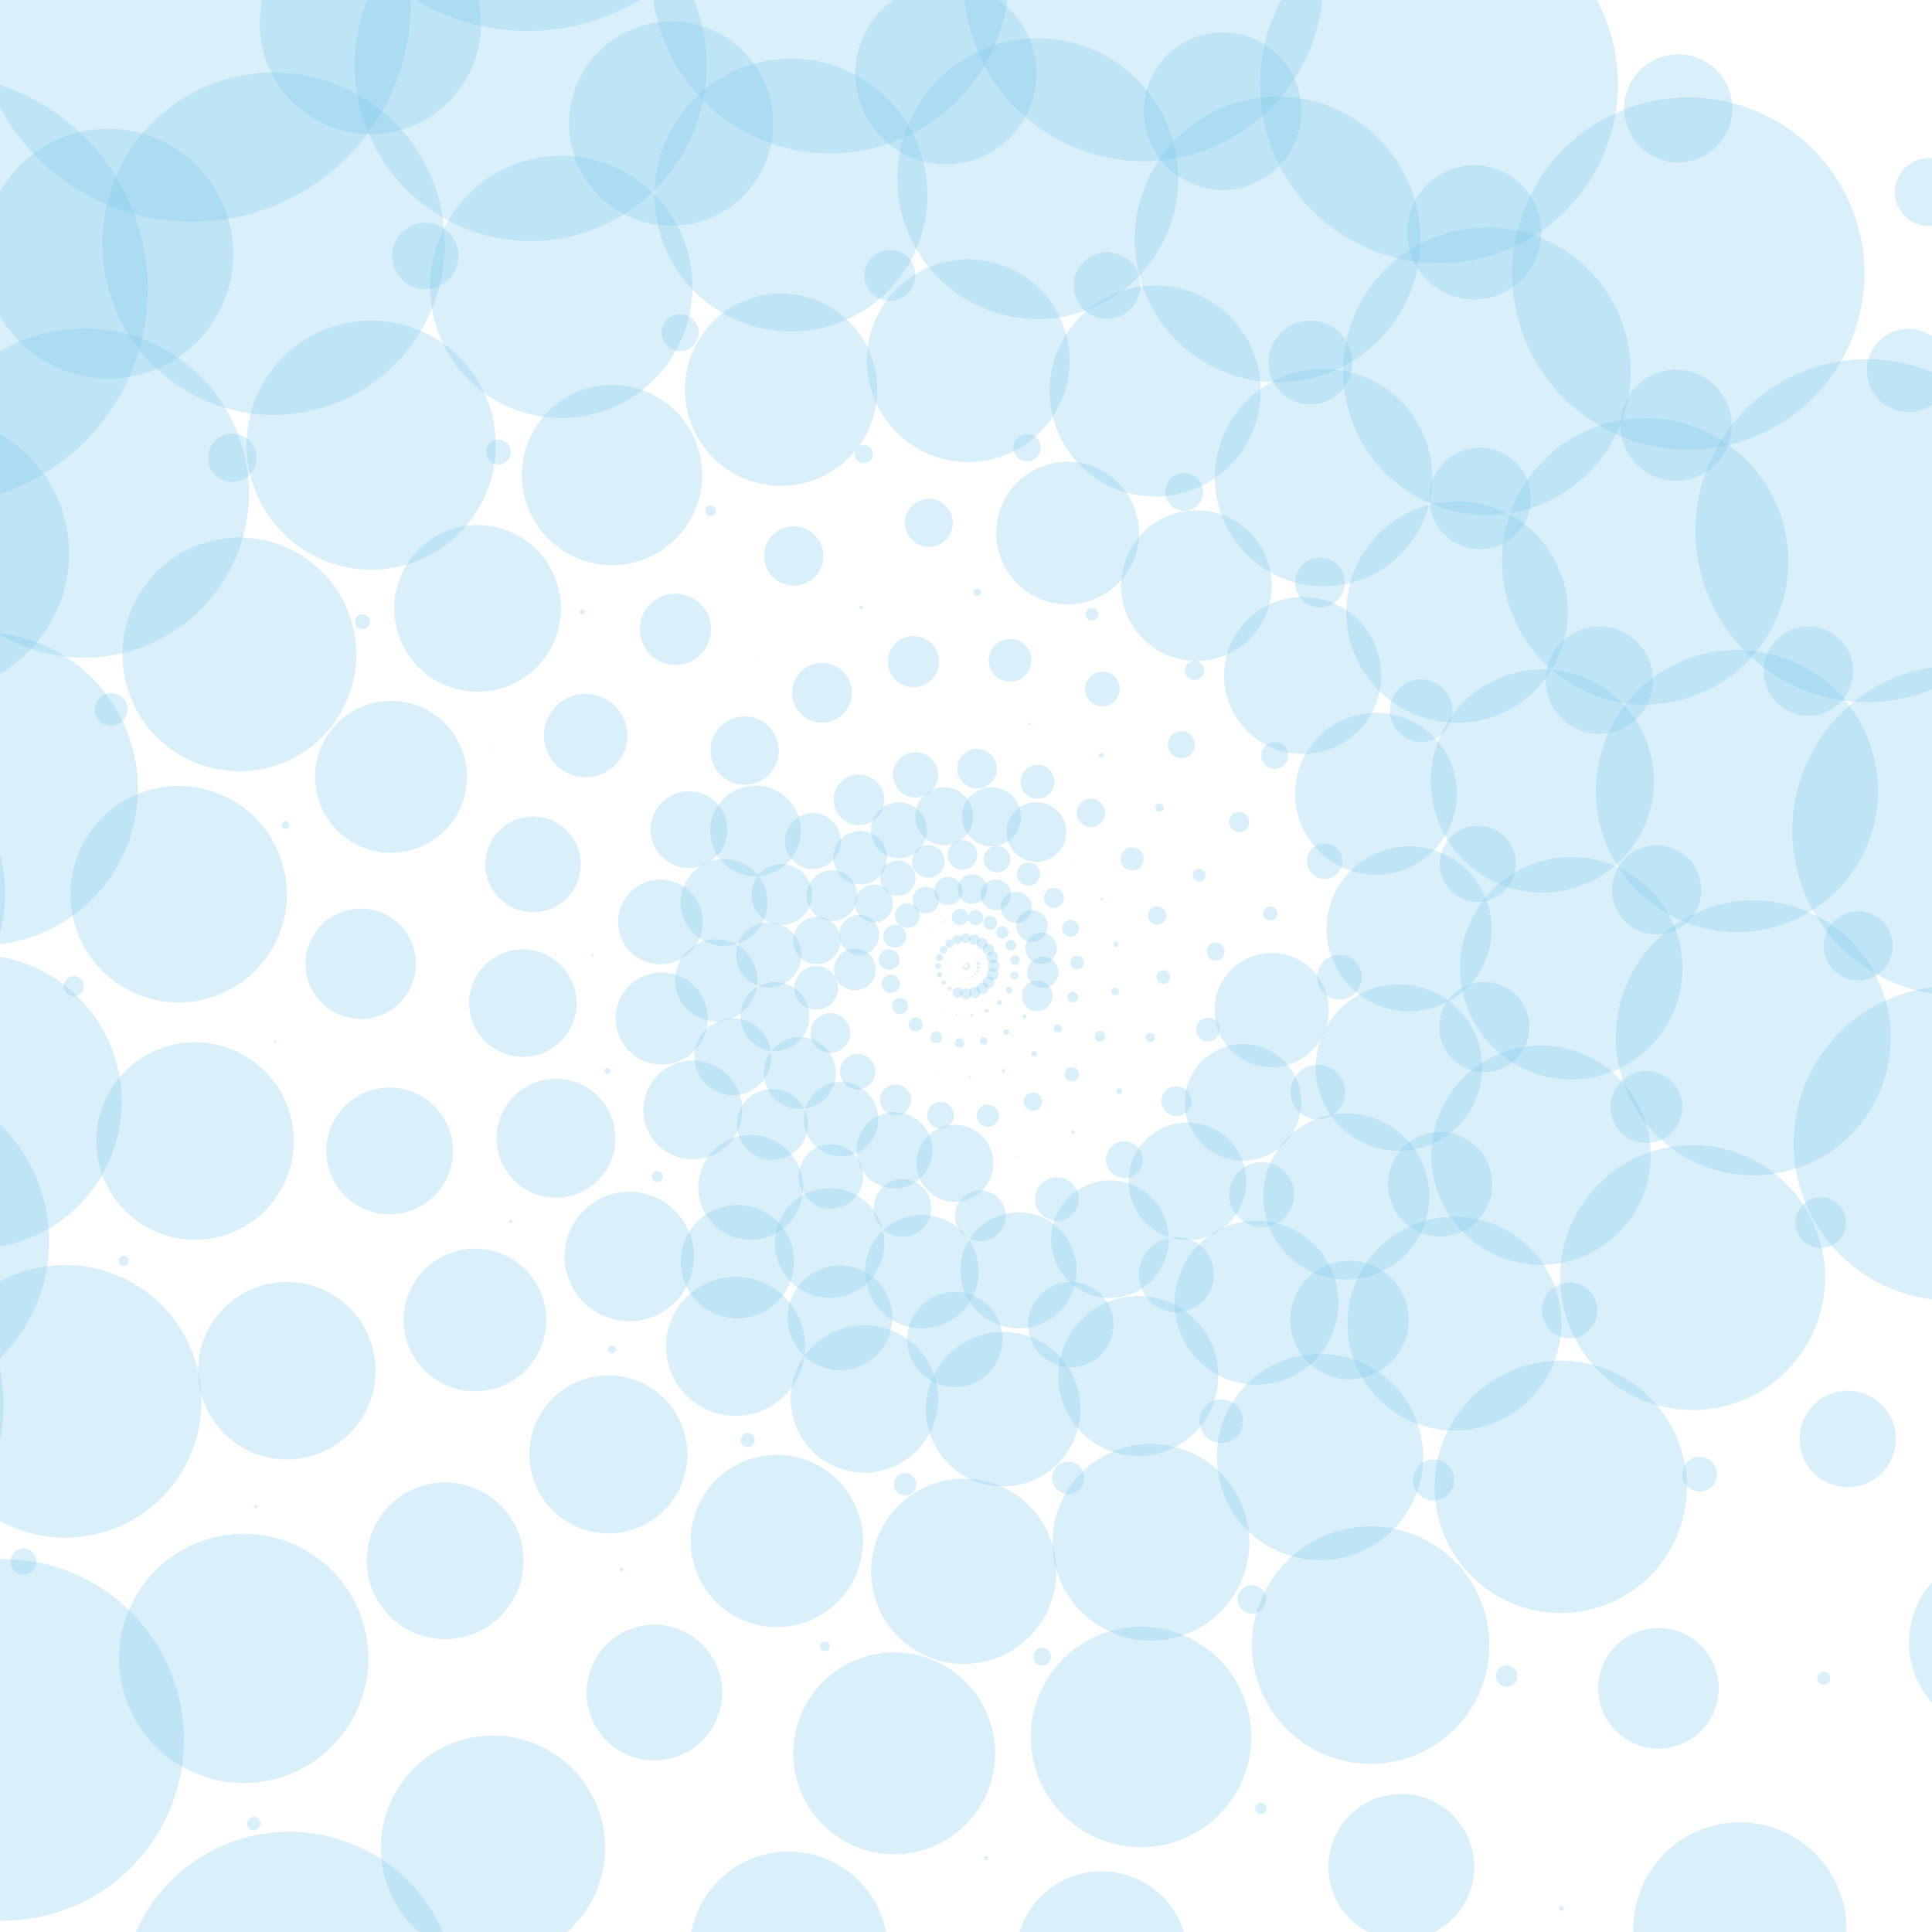 <svg xmlns="http://www.w3.org/2000/svg" version="1.1" style="background: none repeat scroll 0% 0% rgb(144, 18, 68);" height="625.6" width="625.6"><g transform="translate(312.8,312.8)rotate(73.21)"><circle r="0.12" fill-opacity="0.3" fill="#7fc8eb" cy="0.676" cx="-0.737"/><circle r="0.138" fill-opacity="0.3" fill="#7fc8eb" cy="0.415" cx="-0.91"/><circle r="0.155" fill-opacity="0.3" fill="#7fc8eb" cy="0.113" cx="-0.994"/><circle r="0.171" fill-opacity="0.3" fill="#7fc8eb" cy="-0.199" cx="-0.98"/><circle r="0.186" fill-opacity="0.3" fill="#7fc8eb" cy="-0.492" cx="-0.87"/><circle r="0.2" fill-opacity="0.3" fill="#7fc8eb" cy="-0.737" cx="-0.676"/><circle r="0.212" fill-opacity="0.3" fill="#7fc8eb" cy="-0.91" cx="-0.415"/><circle r="0.223" fill-opacity="0.3" fill="#7fc8eb" cy="-0.994" cx="-0.113"/><circle r="0.231" fill-opacity="0.3" fill="#7fc8eb" cy="-0.98" cx="0.199"/><circle r="0.236" fill-opacity="0.3" fill="#7fc8eb" cy="-0.87" cx="0.492"/><circle r="0.239" fill-opacity="0.3" fill="#7fc8eb" cy="-0.676" cx="0.737"/><circle r="0.24" fill-opacity="0.3" fill="#7fc8eb" cy="-0.415" cx="0.91"/><circle r="0.238" fill-opacity="0.3" fill="#7fc8eb" cy="-0.113" cx="0.994"/><circle r="0.233" fill-opacity="0.3" fill="#7fc8eb" cy="0.199" cx="0.98"/><circle r="0.226" fill-opacity="0.3" fill="#7fc8eb" cy="0.492" cx="0.87"/><circle r="0.217" fill-opacity="0.3" fill="#7fc8eb" cy="0.737" cx="0.676"/><circle r="0.206" fill-opacity="0.3" fill="#7fc8eb" cy="0.91" cx="0.415"/><circle r="0.193" fill-opacity="0.3" fill="#7fc8eb" cy="0.994" cx="0.113"/><circle r="0.178" fill-opacity="0.3" fill="#7fc8eb" cy="0.98" cx="-0.199"/><circle r="0.162" fill-opacity="0.3" fill="#7fc8eb" cy="0.87" cx="-0.492"/><circle r="0.543" fill-opacity="0.3" fill="#7fc8eb" cy="-3.985" cx="0.349"/><circle r="0.478" fill-opacity="0.3" fill="#7fc8eb" cy="-3.682" cx="1.563"/><circle r="0.412" fill-opacity="0.3" fill="#7fc8eb" cy="-3.019" cx="2.624"/><circle r="0.347" fill-opacity="0.3" fill="#7fc8eb" cy="-2.06" cx="3.429"/><circle r="0.285" fill-opacity="0.3" fill="#7fc8eb" cy="-0.9" cx="3.897"/><circle r="0.226" fill-opacity="0.3" fill="#7fc8eb" cy="0.349" cx="3.985"/><circle r="0.171" fill-opacity="0.3" fill="#7fc8eb" cy="1.563" cx="3.682"/><circle r="0.123" fill-opacity="0.3" fill="#7fc8eb" cy="2.624" cx="3.019"/><circle r="0.081" fill-opacity="0.3" fill="#7fc8eb" cy="3.429" cx="2.06"/><circle r="0.048" fill-opacity="0.3" fill="#7fc8eb" cy="3.897" cx="0.9"/><circle r="0.023" fill-opacity="0.3" fill="#7fc8eb" cy="3.985" cx="-0.349"/><circle r="0.007" fill-opacity="0.3" fill="#7fc8eb" cy="3.682" cx="-1.563"/><circle r="0" fill-opacity="0.3" fill="#7fc8eb" cy="3.019" cx="-2.624"/><circle r="0.003" fill-opacity="0.3" fill="#7fc8eb" cy="2.06" cx="-3.429"/><circle r="0.016" fill-opacity="0.3" fill="#7fc8eb" cy="0.9" cx="-3.897"/><circle r="0.038" fill-opacity="0.3" fill="#7fc8eb" cy="-0.349" cx="-3.985"/><circle r="0.068" fill-opacity="0.3" fill="#7fc8eb" cy="-1.563" cx="-3.682"/><circle r="0.107" fill-opacity="0.3" fill="#7fc8eb" cy="-2.624" cx="-3.019"/><circle r="0.153" fill-opacity="0.3" fill="#7fc8eb" cy="-3.429" cx="-2.06"/><circle r="0.205" fill-opacity="0.3" fill="#7fc8eb" cy="-3.897" cx="-0.9"/><circle r="0.567" fill-opacity="0.3" fill="#7fc8eb" cy="7.14" cx="5.479"/><circle r="0.7" fill-opacity="0.3" fill="#7fc8eb" cy="8.484" cx="3.004"/><circle r="0.839" fill-opacity="0.3" fill="#7fc8eb" cy="8.997" cx="0.236"/><circle r="0.98" fill-opacity="0.3" fill="#7fc8eb" cy="8.629" cx="-2.556"/><circle r="1.121" fill-opacity="0.3" fill="#7fc8eb" cy="7.417" cx="-5.098"/><circle r="1.259" fill-opacity="0.3" fill="#7fc8eb" cy="5.479" cx="-7.14"/><circle r="1.39" fill-opacity="0.3" fill="#7fc8eb" cy="3.004" cx="-8.484"/><circle r="1.513" fill-opacity="0.3" fill="#7fc8eb" cy="0.236" cx="-8.997"/><circle r="1.624" fill-opacity="0.3" fill="#7fc8eb" cy="-2.556" cx="-8.629"/><circle r="1.72" fill-opacity="0.3" fill="#7fc8eb" cy="-5.098" cx="-7.417"/><circle r="1.801" fill-opacity="0.3" fill="#7fc8eb" cy="-7.14" cx="-5.479"/><circle r="1.864" fill-opacity="0.3" fill="#7fc8eb" cy="-8.484" cx="-3.004"/><circle r="1.908" fill-opacity="0.3" fill="#7fc8eb" cy="-8.997" cx="-0.236"/><circle r="1.931" fill-opacity="0.3" fill="#7fc8eb" cy="-8.629" cx="2.556"/><circle r="1.934" fill-opacity="0.3" fill="#7fc8eb" cy="-7.417" cx="5.098"/><circle r="1.916" fill-opacity="0.3" fill="#7fc8eb" cy="-5.479" cx="7.14"/><circle r="1.878" fill-opacity="0.3" fill="#7fc8eb" cy="-3.004" cx="8.484"/><circle r="1.821" fill-opacity="0.3" fill="#7fc8eb" cy="-0.236" cx="8.997"/><circle r="1.745" fill-opacity="0.3" fill="#7fc8eb" cy="2.556" cx="8.629"/><circle r="1.652" fill-opacity="0.3" fill="#7fc8eb" cy="5.098" cx="7.417"/><circle r="2.669" fill-opacity="0.3" fill="#7fc8eb" cy="-2.778" cx="-15.757"/><circle r="2.463" fill-opacity="0.3" fill="#7fc8eb" cy="-7.512" cx="-14.127"/><circle r="2.239" fill-opacity="0.3" fill="#7fc8eb" cy="-11.509" cx="-11.115"/><circle r="2.004" fill-opacity="0.3" fill="#7fc8eb" cy="-14.381" cx="-7.014"/><circle r="1.762" fill-opacity="0.3" fill="#7fc8eb" cy="-15.844" cx="-2.227"/><circle r="1.517" fill-opacity="0.3" fill="#7fc8eb" cy="-15.757" cx="2.778"/><circle r="1.276" fill-opacity="0.3" fill="#7fc8eb" cy="-14.127" cx="7.512"/><circle r="1.043" fill-opacity="0.3" fill="#7fc8eb" cy="-11.115" cx="11.509"/><circle r="0.824" fill-opacity="0.3" fill="#7fc8eb" cy="-7.014" cx="14.381"/><circle r="0.623" fill-opacity="0.3" fill="#7fc8eb" cy="-2.227" cx="15.844"/><circle r="0.444" fill-opacity="0.3" fill="#7fc8eb" cy="2.778" cx="15.757"/><circle r="0.292" fill-opacity="0.3" fill="#7fc8eb" cy="7.512" cx="14.127"/><circle r="0.169" fill-opacity="0.3" fill="#7fc8eb" cy="11.509" cx="11.115"/><circle r="0.078" fill-opacity="0.3" fill="#7fc8eb" cy="14.381" cx="7.014"/><circle r="0.021" fill-opacity="0.3" fill="#7fc8eb" cy="15.844" cx="2.227"/><circle r="0" fill-opacity="0.3" fill="#7fc8eb" cy="15.757" cx="-2.778"/><circle r="0.015" fill-opacity="0.3" fill="#7fc8eb" cy="14.127" cx="-7.512"/><circle r="0.065" fill-opacity="0.3" fill="#7fc8eb" cy="11.115" cx="-11.509"/><circle r="0.149" fill-opacity="0.3" fill="#7fc8eb" cy="7.014" cx="-14.381"/><circle r="0.266" fill-opacity="0.3" fill="#7fc8eb" cy="2.227" cx="-15.844"/><circle r="0.631" fill-opacity="0.3" fill="#7fc8eb" cy="-13.432" cx="21.085"/><circle r="0.896" fill-opacity="0.3" fill="#7fc8eb" cy="-6.26" cx="24.204"/><circle r="1.198" fill-opacity="0.3" fill="#7fc8eb" cy="1.526" cx="24.953"/><circle r="1.528" fill-opacity="0.3" fill="#7fc8eb" cy="9.163" cx="23.26"/><circle r="1.88" fill-opacity="0.3" fill="#7fc8eb" cy="15.902" cx="19.291"/><circle r="2.247" fill-opacity="0.3" fill="#7fc8eb" cy="21.085" cx="13.432"/><circle r="2.62" fill-opacity="0.3" fill="#7fc8eb" cy="24.204" cx="6.26"/><circle r="2.992" fill-opacity="0.3" fill="#7fc8eb" cy="24.953" cx="-1.526"/><circle r="3.354" fill-opacity="0.3" fill="#7fc8eb" cy="23.26" cx="-9.163"/><circle r="3.699" fill-opacity="0.3" fill="#7fc8eb" cy="19.291" cx="-15.902"/><circle r="4.02" fill-opacity="0.3" fill="#7fc8eb" cy="13.432" cx="-21.085"/><circle r="4.31" fill-opacity="0.3" fill="#7fc8eb" cy="6.26" cx="-24.204"/><circle r="4.561" fill-opacity="0.3" fill="#7fc8eb" cy="-1.526" cx="-24.953"/><circle r="4.77" fill-opacity="0.3" fill="#7fc8eb" cy="-9.163" cx="-23.26"/><circle r="4.932" fill-opacity="0.3" fill="#7fc8eb" cy="-15.902" cx="-19.291"/><circle r="5.042" fill-opacity="0.3" fill="#7fc8eb" cy="-21.085" cx="-13.432"/><circle r="5.1" fill-opacity="0.3" fill="#7fc8eb" cy="-24.204" cx="-6.26"/><circle r="5.103" fill-opacity="0.3" fill="#7fc8eb" cy="-24.953" cx="1.526"/><circle r="5.051" fill-opacity="0.3" fill="#7fc8eb" cy="-23.26" cx="9.163"/><circle r="4.946" fill-opacity="0.3" fill="#7fc8eb" cy="-19.291" cx="15.902"/><circle r="6.772" fill-opacity="0.3" fill="#7fc8eb" cy="34.773" cx="-9.317"/><circle r="6.484" fill-opacity="0.3" fill="#7fc8eb" cy="30.192" cx="-19.607"/><circle r="6.133" fill-opacity="0.3" fill="#7fc8eb" cy="22.656" cx="-27.977"/><circle r="5.729" fill-opacity="0.3" fill="#7fc8eb" cy="12.901" cx="-33.609"/><circle r="5.28" fill-opacity="0.3" fill="#7fc8eb" cy="1.884" cx="-35.951"/><circle r="4.795" fill-opacity="0.3" fill="#7fc8eb" cy="-9.317" cx="-34.773"/><circle r="4.284" fill-opacity="0.3" fill="#7fc8eb" cy="-19.607" cx="-30.192"/><circle r="3.759" fill-opacity="0.3" fill="#7fc8eb" cy="-27.977" cx="-22.656"/><circle r="3.231" fill-opacity="0.3" fill="#7fc8eb" cy="-33.609" cx="-12.901"/><circle r="2.712" fill-opacity="0.3" fill="#7fc8eb" cy="-35.951" cx="-1.884"/><circle r="2.211" fill-opacity="0.3" fill="#7fc8eb" cy="-34.773" cx="9.317"/><circle r="1.74" fill-opacity="0.3" fill="#7fc8eb" cy="-30.192" cx="19.607"/><circle r="1.31" fill-opacity="0.3" fill="#7fc8eb" cy="-22.656" cx="27.977"/><circle r="0.928" fill-opacity="0.3" fill="#7fc8eb" cy="-12.901" cx="33.609"/><circle r="0.604" fill-opacity="0.3" fill="#7fc8eb" cy="-1.884" cx="35.951"/><circle r="0.345" fill-opacity="0.3" fill="#7fc8eb" cy="9.317" cx="34.773"/><circle r="0.155" fill-opacity="0.3" fill="#7fc8eb" cy="19.607" cx="30.192"/><circle r="0.039" fill-opacity="0.3" fill="#7fc8eb" cy="27.977" cx="22.656"/><circle r="0" fill-opacity="0.3" fill="#7fc8eb" cy="33.609" cx="12.901"/><circle r="0.038" fill-opacity="0.3" fill="#7fc8eb" cy="35.951" cx="1.884"/><circle r="0.204" fill-opacity="0.3" fill="#7fc8eb" cy="-43.464" cx="-22.626"/><circle r="0.457" fill-opacity="0.3" fill="#7fc8eb" cy="-48.328" cx="-8.087"/><circle r="0.803" fill-opacity="0.3" fill="#7fc8eb" cy="-48.462" cx="7.243"/><circle r="1.236" fill-opacity="0.3" fill="#7fc8eb" cy="-43.852" cx="21.864"/><circle r="1.746" fill-opacity="0.3" fill="#7fc8eb" cy="-34.949" cx="34.345"/><circle r="2.322" fill-opacity="0.3" fill="#7fc8eb" cy="-22.626" cx="43.464"/><circle r="2.953" fill-opacity="0.3" fill="#7fc8eb" cy="-8.087" cx="48.328"/><circle r="3.623" fill-opacity="0.3" fill="#7fc8eb" cy="7.243" cx="48.462"/><circle r="4.319" fill-opacity="0.3" fill="#7fc8eb" cy="21.864" cx="43.852"/><circle r="5.027" fill-opacity="0.3" fill="#7fc8eb" cy="34.345" cx="34.949"/><circle r="5.731" fill-opacity="0.3" fill="#7fc8eb" cy="43.464" cx="22.626"/><circle r="6.415" fill-opacity="0.3" fill="#7fc8eb" cy="48.328" cx="8.087"/><circle r="7.066" fill-opacity="0.3" fill="#7fc8eb" cy="48.462" cx="-7.243"/><circle r="7.67" fill-opacity="0.3" fill="#7fc8eb" cy="43.852" cx="-21.864"/><circle r="8.212" fill-opacity="0.3" fill="#7fc8eb" cy="34.949" cx="-34.345"/><circle r="8.683" fill-opacity="0.3" fill="#7fc8eb" cy="22.626" cx="-43.464"/><circle r="9.071" fill-opacity="0.3" fill="#7fc8eb" cy="8.087" cx="-48.328"/><circle r="9.369" fill-opacity="0.3" fill="#7fc8eb" cy="-7.243" cx="-48.462"/><circle r="9.57" fill-opacity="0.3" fill="#7fc8eb" cy="-21.864" cx="-43.852"/><circle r="9.669" fill-opacity="0.3" fill="#7fc8eb" cy="-34.345" cx="-34.949"/><circle r="12.457" fill-opacity="0.3" fill="#7fc8eb" cy="21.889" cx="60.14"/><circle r="12.319" fill-opacity="0.3" fill="#7fc8eb" cy="39.402" cx="50.433"/><circle r="12.051" fill-opacity="0.3" fill="#7fc8eb" cy="53.058" cx="35.788"/><circle r="11.659" fill-opacity="0.3" fill="#7fc8eb" cy="61.521" cx="17.641"/><circle r="11.15" fill-opacity="0.3" fill="#7fc8eb" cy="63.961" cx="-2.234"/><circle r="10.537" fill-opacity="0.3" fill="#7fc8eb" cy="60.14" cx="-21.889"/><circle r="9.831" fill-opacity="0.3" fill="#7fc8eb" cy="50.433" cx="-39.402"/><circle r="9.049" fill-opacity="0.3" fill="#7fc8eb" cy="35.788" cx="-53.058"/><circle r="8.206" fill-opacity="0.3" fill="#7fc8eb" cy="17.641" cx="-61.521"/><circle r="7.322" fill-opacity="0.3" fill="#7fc8eb" cy="-2.234" cx="-63.961"/><circle r="6.414" fill-opacity="0.3" fill="#7fc8eb" cy="-21.889" cx="-60.14"/><circle r="5.502" fill-opacity="0.3" fill="#7fc8eb" cy="-39.402" cx="-50.433"/><circle r="4.606" fill-opacity="0.3" fill="#7fc8eb" cy="-53.058" cx="-35.788"/><circle r="3.745" fill-opacity="0.3" fill="#7fc8eb" cy="-61.521" cx="-17.641"/><circle r="2.938" fill-opacity="0.3" fill="#7fc8eb" cy="-63.961" cx="2.234"/><circle r="2.201" fill-opacity="0.3" fill="#7fc8eb" cy="-60.14" cx="21.889"/><circle r="1.55" fill-opacity="0.3" fill="#7fc8eb" cy="-50.433" cx="39.402"/><circle r="1" fill-opacity="0.3" fill="#7fc8eb" cy="-35.788" cx="53.058"/><circle r="0.562" fill-opacity="0.3" fill="#7fc8eb" cy="-17.641" cx="61.521"/><circle r="0.245" fill-opacity="0.3" fill="#7fc8eb" cy="2.234" cx="63.961"/><circle r="0.071" fill-opacity="0.3" fill="#7fc8eb" cy="30.997" cx="-74.834"/><circle r="0.001" fill-opacity="0.3" fill="#7fc8eb" cy="6.355" cx="-80.75"/><circle r="0.097" fill-opacity="0.3" fill="#7fc8eb" cy="-18.909" cx="-78.762"/><circle r="0.359" fill-opacity="0.3" fill="#7fc8eb" cy="-42.322" cx="-69.064"/><circle r="0.78" fill-opacity="0.3" fill="#7fc8eb" cy="-61.593" cx="-52.605"/><circle r="1.351" fill-opacity="0.3" fill="#7fc8eb" cy="-74.834" cx="-30.997"/><circle r="2.061" fill-opacity="0.3" fill="#7fc8eb" cy="-80.75" cx="-6.355"/><circle r="2.893" fill-opacity="0.3" fill="#7fc8eb" cy="-78.762" cx="18.909"/><circle r="3.83" fill-opacity="0.3" fill="#7fc8eb" cy="-69.064" cx="42.322"/><circle r="4.852" fill-opacity="0.3" fill="#7fc8eb" cy="-52.605" cx="61.593"/><circle r="5.938" fill-opacity="0.3" fill="#7fc8eb" cy="-30.997" cx="74.834"/><circle r="7.063" fill-opacity="0.3" fill="#7fc8eb" cy="-6.355" cx="80.75"/><circle r="8.204" fill-opacity="0.3" fill="#7fc8eb" cy="18.909" cx="78.762"/><circle r="9.337" fill-opacity="0.3" fill="#7fc8eb" cy="42.322" cx="69.064"/><circle r="10.437" fill-opacity="0.3" fill="#7fc8eb" cy="61.593" cx="52.605"/><circle r="11.48" fill-opacity="0.3" fill="#7fc8eb" cy="74.834" cx="30.997"/><circle r="12.445" fill-opacity="0.3" fill="#7fc8eb" cy="80.75" cx="6.355"/><circle r="13.31" fill-opacity="0.3" fill="#7fc8eb" cy="78.762" cx="-18.909"/><circle r="14.057" fill-opacity="0.3" fill="#7fc8eb" cy="69.064" cx="-42.322"/><circle r="14.671" fill-opacity="0.3" fill="#7fc8eb" cy="52.605" cx="-61.593"/><circle r="18.493" fill-opacity="0.3" fill="#7fc8eb" cy="-90.631" cx="42.262"/><circle r="18.871" fill-opacity="0.3" fill="#7fc8eb" cy="-73.135" cx="68.2"/><circle r="19.049" fill-opacity="0.3" fill="#7fc8eb" cy="-48.481" cx="87.462"/><circle r="19.024" fill-opacity="0.3" fill="#7fc8eb" cy="-19.081" cx="98.163"/><circle r="18.796" fill-opacity="0.3" fill="#7fc8eb" cy="12.187" cx="99.255"/><circle r="18.369" fill-opacity="0.3" fill="#7fc8eb" cy="42.262" cx="90.631"/><circle r="17.753" fill-opacity="0.3" fill="#7fc8eb" cy="68.2" cx="73.135"/><circle r="16.962" fill-opacity="0.3" fill="#7fc8eb" cy="87.462" cx="48.481"/><circle r="16.011" fill-opacity="0.3" fill="#7fc8eb" cy="98.163" cx="19.081"/><circle r="14.922" fill-opacity="0.3" fill="#7fc8eb" cy="99.255" cx="-12.187"/><circle r="13.717" fill-opacity="0.3" fill="#7fc8eb" cy="90.631" cx="-42.262"/><circle r="12.423" fill-opacity="0.3" fill="#7fc8eb" cy="73.135" cx="-68.2"/><circle r="11.066" fill-opacity="0.3" fill="#7fc8eb" cy="48.481" cx="-87.462"/><circle r="9.678" fill-opacity="0.3" fill="#7fc8eb" cy="19.081" cx="-98.163"/><circle r="8.285" fill-opacity="0.3" fill="#7fc8eb" cy="-12.187" cx="-99.255"/><circle r="6.92" fill-opacity="0.3" fill="#7fc8eb" cy="-42.262" cx="-90.631"/><circle r="5.611" fill-opacity="0.3" fill="#7fc8eb" cy="-68.2" cx="-73.135"/><circle r="4.385" fill-opacity="0.3" fill="#7fc8eb" cy="-87.462" cx="-48.481"/><circle r="3.27" fill-opacity="0.3" fill="#7fc8eb" cy="-98.163" cx="-19.081"/><circle r="2.288" fill-opacity="0.3" fill="#7fc8eb" cy="-99.255" cx="12.187"/><circle r="1.752" fill-opacity="0.3" fill="#7fc8eb" cy="115.4" cx="36.385"/><circle r="0.968" fill-opacity="0.3" fill="#7fc8eb" cy="120.995" cx="-1.056"/><circle r="0.409" fill-opacity="0.3" fill="#7fc8eb" cy="114.747" cx="-38.394"/><circle r="0.085" fill-opacity="0.3" fill="#7fc8eb" cy="97.267" cx="-71.974"/><circle r="0.003" fill-opacity="0.3" fill="#7fc8eb" cy="70.265" cx="-98.508"/><circle r="0.167" fill-opacity="0.3" fill="#7fc8eb" cy="36.385" cx="-115.4"/><circle r="0.571" fill-opacity="0.3" fill="#7fc8eb" cy="-1.056" cx="-120.995"/><circle r="1.207" fill-opacity="0.3" fill="#7fc8eb" cy="-38.394" cx="-114.747"/><circle r="2.062" fill-opacity="0.3" fill="#7fc8eb" cy="-71.974" cx="-97.267"/><circle r="3.117" fill-opacity="0.3" fill="#7fc8eb" cy="-98.508" cx="-70.265"/><circle r="4.35" fill-opacity="0.3" fill="#7fc8eb" cy="-115.4" cx="-36.385"/><circle r="5.735" fill-opacity="0.3" fill="#7fc8eb" cy="-120.995" cx="1.056"/><circle r="7.241" fill-opacity="0.3" fill="#7fc8eb" cy="-114.747" cx="38.394"/><circle r="8.837" fill-opacity="0.3" fill="#7fc8eb" cy="-97.267" cx="71.974"/><circle r="10.488" fill-opacity="0.3" fill="#7fc8eb" cy="-70.265" cx="98.508"/><circle r="12.159" fill-opacity="0.3" fill="#7fc8eb" cy="-36.385" cx="115.4"/><circle r="13.815" fill-opacity="0.3" fill="#7fc8eb" cy="1.056" cx="120.995"/><circle r="15.419" fill-opacity="0.3" fill="#7fc8eb" cy="38.394" cx="114.747"/><circle r="16.938" fill-opacity="0.3" fill="#7fc8eb" cy="71.974" cx="97.267"/><circle r="18.339" fill-opacity="0.3" fill="#7fc8eb" cy="98.508" cx="70.265"/><circle r="23.113" fill-opacity="0.3" fill="#7fc8eb" cy="-72" cx="-124.708"/><circle r="24.385" fill-opacity="0.3" fill="#7fc8eb" cy="-107.013" cx="-96.355"/><circle r="25.424" fill-opacity="0.3" fill="#7fc8eb" cy="-131.551" cx="-58.57"/><circle r="26.206" fill-opacity="0.3" fill="#7fc8eb" cy="-143.211" cx="-15.052"/><circle r="26.717" fill-opacity="0.3" fill="#7fc8eb" cy="-140.853" cx="29.939"/><circle r="26.944" fill-opacity="0.3" fill="#7fc8eb" cy="-124.708" cx="72"/><circle r="26.883" fill-opacity="0.3" fill="#7fc8eb" cy="-96.355" cx="107.013"/><circle r="26.535" fill-opacity="0.3" fill="#7fc8eb" cy="-58.57" cx="131.551"/><circle r="25.908" fill-opacity="0.3" fill="#7fc8eb" cy="-15.052" cx="143.211"/><circle r="25.014" fill-opacity="0.3" fill="#7fc8eb" cy="29.939" cx="140.853"/><circle r="23.874" fill-opacity="0.3" fill="#7fc8eb" cy="72" cx="124.708"/><circle r="22.511" fill-opacity="0.3" fill="#7fc8eb" cy="107.013" cx="96.355"/><circle r="20.955" fill-opacity="0.3" fill="#7fc8eb" cy="131.551" cx="58.57"/><circle r="19.239" fill-opacity="0.3" fill="#7fc8eb" cy="143.211" cx="15.052"/><circle r="17.4" fill-opacity="0.3" fill="#7fc8eb" cy="140.853" cx="-29.939"/><circle r="15.476" fill-opacity="0.3" fill="#7fc8eb" cy="124.708" cx="-72"/><circle r="13.51" fill-opacity="0.3" fill="#7fc8eb" cy="96.355" cx="-107.013"/><circle r="11.544" fill-opacity="0.3" fill="#7fc8eb" cy="58.57" cx="-131.551"/><circle r="9.618" fill-opacity="0.3" fill="#7fc8eb" cy="15.052" cx="-143.211"/><circle r="7.775" fill-opacity="0.3" fill="#7fc8eb" cy="-29.939" cx="-140.853"/><circle r="7.049" fill-opacity="0.3" fill="#7fc8eb" cy="-36.578" cx="164.994"/><circle r="5.231" fill-opacity="0.3" fill="#7fc8eb" cy="16.198" cx="168.222"/><circle r="3.636" fill-opacity="0.3" fill="#7fc8eb" cy="67.389" cx="154.983"/><circle r="2.3" fill-opacity="0.3" fill="#7fc8eb" cy="111.983" cx="126.574"/><circle r="1.25" fill-opacity="0.3" fill="#7fc8eb" cy="145.615" cx="85.774"/><circle r="0.509" fill-opacity="0.3" fill="#7fc8eb" cy="164.994" cx="36.578"/><circle r="0.093" fill-opacity="0.3" fill="#7fc8eb" cy="168.222" cx="-16.198"/><circle r="0.011" fill-opacity="0.3" fill="#7fc8eb" cy="154.983" cx="-67.389"/><circle r="0.264" fill-opacity="0.3" fill="#7fc8eb" cy="126.574" cx="-111.983"/><circle r="0.848" fill-opacity="0.3" fill="#7fc8eb" cy="85.774" cx="-145.615"/><circle r="1.749" fill-opacity="0.3" fill="#7fc8eb" cy="36.578" cx="-164.994"/><circle r="2.949" fill-opacity="0.3" fill="#7fc8eb" cy="-16.198" cx="-168.222"/><circle r="4.421" fill-opacity="0.3" fill="#7fc8eb" cy="-67.389" cx="-154.983"/><circle r="6.135" fill-opacity="0.3" fill="#7fc8eb" cy="-111.983" cx="-126.574"/><circle r="8.053" fill-opacity="0.3" fill="#7fc8eb" cy="-145.615" cx="-85.774"/><circle r="10.134" fill-opacity="0.3" fill="#7fc8eb" cy="-164.994" cx="-36.578"/><circle r="12.335" fill-opacity="0.3" fill="#7fc8eb" cy="-168.222" cx="16.198"/><circle r="14.607" fill-opacity="0.3" fill="#7fc8eb" cy="-154.983" cx="67.389"/><circle r="16.903" fill-opacity="0.3" fill="#7fc8eb" cy="-126.574" cx="111.983"/><circle r="19.172" fill-opacity="0.3" fill="#7fc8eb" cy="-85.774" cx="145.615"/><circle r="24.598" fill-opacity="0.3" fill="#7fc8eb" cy="160.554" cx="-112.421"/><circle r="26.986" fill-opacity="0.3" fill="#7fc8eb" cy="117.956" cx="-156.533"/><circle r="29.182" fill-opacity="0.3" fill="#7fc8eb" cy="63.811" cx="-185.322"/><circle r="31.14" fill-opacity="0.3" fill="#7fc8eb" cy="3.421" cx="-195.97"/><circle r="32.819" fill-opacity="0.3" fill="#7fc8eb" cy="-57.305" cx="-187.436"/><circle r="34.181" fill-opacity="0.3" fill="#7fc8eb" cy="-112.421" cx="-160.554"/><circle r="35.199" fill-opacity="0.3" fill="#7fc8eb" cy="-156.533" cx="-117.956"/><circle r="35.851" fill-opacity="0.3" fill="#7fc8eb" cy="-185.322" cx="-63.811"/><circle r="36.121" fill-opacity="0.3" fill="#7fc8eb" cy="-195.97" cx="-3.421"/><circle r="36.005" fill-opacity="0.3" fill="#7fc8eb" cy="-187.436" cx="57.305"/><circle r="35.505" fill-opacity="0.3" fill="#7fc8eb" cy="-160.554" cx="112.421"/><circle r="34.632" fill-opacity="0.3" fill="#7fc8eb" cy="-117.956" cx="156.533"/><circle r="33.405" fill-opacity="0.3" fill="#7fc8eb" cy="-63.811" cx="185.322"/><circle r="31.849" fill-opacity="0.3" fill="#7fc8eb" cy="-3.421" cx="195.97"/><circle r="29.998" fill-opacity="0.3" fill="#7fc8eb" cy="57.305" cx="187.436"/><circle r="27.892" fill-opacity="0.3" fill="#7fc8eb" cy="112.421" cx="160.554"/><circle r="25.575" fill-opacity="0.3" fill="#7fc8eb" cy="156.533" cx="117.956"/><circle r="23.098" fill-opacity="0.3" fill="#7fc8eb" cy="185.322" cx="63.811"/><circle r="20.513" fill-opacity="0.3" fill="#7fc8eb" cy="195.97" cx="3.421"/><circle r="17.875" fill-opacity="0.3" fill="#7fc8eb" cy="187.436" cx="-57.305"/><circle r="17.377" fill-opacity="0.3" fill="#7fc8eb" cy="-223.075" cx="-29.368"/><circle r="14.443" fill-opacity="0.3" fill="#7fc8eb" cy="-221.232" cx="41.003"/><circle r="11.642" fill-opacity="0.3" fill="#7fc8eb" cy="-197.734" cx="107.361"/><circle r="9.031" fill-opacity="0.3" fill="#7fc8eb" cy="-154.88" cx="163.209"/><circle r="6.669" fill-opacity="0.3" fill="#7fc8eb" cy="-96.865" cx="203.082"/><circle r="4.604" fill-opacity="0.3" fill="#7fc8eb" cy="-29.368" cx="223.075"/><circle r="2.882" fill-opacity="0.3" fill="#7fc8eb" cy="41.003" cx="221.232"/><circle r="1.538" fill-opacity="0.3" fill="#7fc8eb" cy="107.361" cx="197.734"/><circle r="0.603" fill-opacity="0.3" fill="#7fc8eb" cy="163.209" cx="154.88"/><circle r="0.095" fill-opacity="0.3" fill="#7fc8eb" cy="203.082" cx="96.865"/><circle r="0.026" fill-opacity="0.3" fill="#7fc8eb" cy="223.075" cx="29.368"/><circle r="0.397" fill-opacity="0.3" fill="#7fc8eb" cy="221.232" cx="-41.003"/><circle r="1.201" fill-opacity="0.3" fill="#7fc8eb" cy="197.734" cx="-107.361"/><circle r="2.419" fill-opacity="0.3" fill="#7fc8eb" cy="154.88" cx="-163.209"/><circle r="4.026" fill-opacity="0.3" fill="#7fc8eb" cy="96.865" cx="-203.082"/><circle r="5.988" fill-opacity="0.3" fill="#7fc8eb" cy="29.368" cx="-223.075"/><circle r="8.263" fill-opacity="0.3" fill="#7fc8eb" cy="-41.003" cx="-221.232"/><circle r="10.801" fill-opacity="0.3" fill="#7fc8eb" cy="-107.361" cx="-197.734"/><circle r="13.549" fill-opacity="0.3" fill="#7fc8eb" cy="-163.209" cx="-154.88"/><circle r="16.448" fill-opacity="0.3" fill="#7fc8eb" cy="-203.082" cx="-96.865"/><circle r="21.971" fill-opacity="0.3" fill="#7fc8eb" cy="164.554" cx="196.107"/><circle r="25.377" fill-opacity="0.3" fill="#7fc8eb" cy="217.1" cx="135.659"/><circle r="28.737" fill-opacity="0.3" fill="#7fc8eb" cy="248.396" cx="61.932"/><circle r="31.981" fill-opacity="0.3" fill="#7fc8eb" cy="255.376" cx="-17.858"/><circle r="35.039" fill-opacity="0.3" fill="#7fc8eb" cy="237.359" cx="-95.899"/><circle r="37.844" fill-opacity="0.3" fill="#7fc8eb" cy="196.107" cx="-164.554"/><circle r="40.339" fill-opacity="0.3" fill="#7fc8eb" cy="135.659" cx="-217.1"/><circle r="42.468" fill-opacity="0.3" fill="#7fc8eb" cy="61.932" cx="-248.396"/><circle r="44.187" fill-opacity="0.3" fill="#7fc8eb" cy="-17.858" cx="-255.376"/><circle r="45.458" fill-opacity="0.3" fill="#7fc8eb" cy="-95.899" cx="-237.359"/><circle r="46.255" fill-opacity="0.3" fill="#7fc8eb" cy="-164.554" cx="-196.107"/><circle r="46.56" fill-opacity="0.3" fill="#7fc8eb" cy="-217.1" cx="-135.659"/><circle r="46.367" fill-opacity="0.3" fill="#7fc8eb" cy="-248.396" cx="-61.932"/><circle r="45.679" fill-opacity="0.3" fill="#7fc8eb" cy="-255.376" cx="17.858"/><circle r="44.513" fill-opacity="0.3" fill="#7fc8eb" cy="-237.359" cx="95.899"/><circle r="42.892" fill-opacity="0.3" fill="#7fc8eb" cy="-196.107" cx="164.554"/><circle r="40.851" fill-opacity="0.3" fill="#7fc8eb" cy="-135.659" cx="217.1"/><circle r="38.435" fill-opacity="0.3" fill="#7fc8eb" cy="-61.932" cx="248.396"/><circle r="35.694" fill-opacity="0.3" fill="#7fc8eb" cy="17.858" cx="255.376"/><circle r="32.688" fill-opacity="0.3" fill="#7fc8eb" cy="95.899" cx="237.359"/><circle r="33.079" fill-opacity="0.3" fill="#7fc8eb" cy="12.606" cx="-288.725"/><circle r="29.331" fill-opacity="0.3" fill="#7fc8eb" cy="-77.232" cx="-278.489"/><circle r="25.514" fill-opacity="0.3" fill="#7fc8eb" cy="-159.51" cx="-240.993"/><circle r="21.71" fill-opacity="0.3" fill="#7fc8eb" cy="-226.174" cx="-179.907"/><circle r="18.001" fill-opacity="0.3" fill="#7fc8eb" cy="-270.698" cx="-101.21"/><circle r="14.465" fill-opacity="0.3" fill="#7fc8eb" cy="-288.725" cx="-12.606"/><circle r="11.179" fill-opacity="0.3" fill="#7fc8eb" cy="-278.489" cx="77.232"/><circle r="8.213" fill-opacity="0.3" fill="#7fc8eb" cy="-240.993" cx="159.51"/><circle r="5.63" fill-opacity="0.3" fill="#7fc8eb" cy="-179.907" cx="226.174"/><circle r="3.486" fill-opacity="0.3" fill="#7fc8eb" cy="-101.21" cx="270.698"/><circle r="1.826" fill-opacity="0.3" fill="#7fc8eb" cy="-12.606" cx="288.725"/><circle r="0.686" fill-opacity="0.3" fill="#7fc8eb" cy="77.232" cx="278.489"/><circle r="0.09" fill-opacity="0.3" fill="#7fc8eb" cy="159.51" cx="240.993"/><circle r="0.052" fill-opacity="0.3" fill="#7fc8eb" cy="226.174" cx="179.907"/><circle r="0.572" fill-opacity="0.3" fill="#7fc8eb" cy="270.698" cx="101.21"/><circle r="1.638" fill-opacity="0.3" fill="#7fc8eb" cy="288.725" cx="12.606"/><circle r="3.229" fill-opacity="0.3" fill="#7fc8eb" cy="278.489" cx="-77.232"/><circle r="5.309" fill-opacity="0.3" fill="#7fc8eb" cy="240.993" cx="-159.51"/><circle r="7.835" fill-opacity="0.3" fill="#7fc8eb" cy="179.907" cx="-226.174"/><circle r="10.752" fill-opacity="0.3" fill="#7fc8eb" cy="101.21" cx="-270.698"/><circle r="15.604" fill-opacity="0.3" fill="#7fc8eb" cy="-229.103" cx="229.103"/><circle r="19.512" fill-opacity="0.3" fill="#7fc8eb" cy="-147.093" cx="288.686"/><circle r="23.625" fill-opacity="0.3" fill="#7fc8eb" cy="-50.685" cx="320.011"/><circle r="27.856" fill-opacity="0.3" fill="#7fc8eb" cy="50.685" cx="320.011"/><circle r="32.115" fill-opacity="0.3" fill="#7fc8eb" cy="147.093" cx="288.686"/><circle r="36.309" fill-opacity="0.3" fill="#7fc8eb" cy="229.103" cx="229.103"/><circle r="40.349" fill-opacity="0.3" fill="#7fc8eb" cy="288.686" cx="147.093"/><circle r="44.149" fill-opacity="0.3" fill="#7fc8eb" cy="320.011" cx="50.685"/><circle r="47.627" fill-opacity="0.3" fill="#7fc8eb" cy="320.011" cx="-50.685"/><circle r="50.709" fill-opacity="0.3" fill="#7fc8eb" cy="288.686" cx="-147.093"/><circle r="53.33" fill-opacity="0.3" fill="#7fc8eb" cy="229.103" cx="-229.103"/><circle r="55.432" fill-opacity="0.3" fill="#7fc8eb" cy="147.093" cx="-288.686"/><circle r="56.971" fill-opacity="0.3" fill="#7fc8eb" cy="50.685" cx="-320.011"/><circle r="57.914" fill-opacity="0.3" fill="#7fc8eb" cy="-50.685" cx="-320.011"/><circle r="58.241" fill-opacity="0.3" fill="#7fc8eb" cy="-147.093" cx="-288.686"/><circle r="57.945" fill-opacity="0.3" fill="#7fc8eb" cy="-229.103" cx="-229.103"/><circle r="57.031" fill-opacity="0.3" fill="#7fc8eb" cy="-288.686" cx="-147.093"/><circle r="55.521" fill-opacity="0.3" fill="#7fc8eb" cy="-320.011" cx="-50.685"/><circle r="53.445" fill-opacity="0.3" fill="#7fc8eb" cy="-320.011" cx="50.685"/><circle r="50.849" fill-opacity="0.3" fill="#7fc8eb" cy="-288.686" cx="147.093"/><circle r="52.959" fill-opacity="0.3" fill="#7fc8eb" cy="360.656" cx="-15.747"/><circle r="49.124" fill-opacity="0.3" fill="#7fc8eb" cy="338.139" cx="-126.425"/><circle r="44.928" fill-opacity="0.3" fill="#7fc8eb" cy="282.522" cx="-224.728"/><circle r="40.462" fill-opacity="0.3" fill="#7fc8eb" cy="199.249" cx="-301.033"/><circle r="35.82" fill-opacity="0.3" fill="#7fc8eb" cy="96.473" cx="-347.871"/><circle r="31.102" fill-opacity="0.3" fill="#7fc8eb" cy="-15.747" cx="-360.656"/><circle r="26.41" fill-opacity="0.3" fill="#7fc8eb" cy="-126.425" cx="-338.139"/><circle r="21.842" fill-opacity="0.3" fill="#7fc8eb" cy="-224.728" cx="-282.522"/><circle r="17.498" fill-opacity="0.3" fill="#7fc8eb" cy="-301.033" cx="-199.249"/><circle r="13.47" fill-opacity="0.3" fill="#7fc8eb" cy="-347.871" cx="-96.473"/><circle r="9.845" fill-opacity="0.3" fill="#7fc8eb" cy="-360.656" cx="15.747"/><circle r="6.699" fill-opacity="0.3" fill="#7fc8eb" cy="-338.139" cx="126.425"/><circle r="4.101" fill-opacity="0.3" fill="#7fc8eb" cy="-282.522" cx="224.728"/><circle r="2.105" fill-opacity="0.3" fill="#7fc8eb" cy="-199.249" cx="301.033"/><circle r="0.755" fill-opacity="0.3" fill="#7fc8eb" cy="-96.473" cx="347.871"/><circle r="0.08" fill-opacity="0.3" fill="#7fc8eb" cy="15.747" cx="360.656"/><circle r="0.093" fill-opacity="0.3" fill="#7fc8eb" cy="126.425" cx="338.139"/><circle r="0.795" fill-opacity="0.3" fill="#7fc8eb" cy="224.728" cx="282.522"/><circle r="2.171" fill-opacity="0.3" fill="#7fc8eb" cy="301.033" cx="199.249"/><circle r="4.191" fill-opacity="0.3" fill="#7fc8eb" cy="347.871" cx="96.473"/><circle r="7.509" fill-opacity="0.3" fill="#7fc8eb" cy="-306.418" cx="-257.115"/><circle r="10.998" fill-opacity="0.3" fill="#7fc8eb" cy="-370.874" cx="-149.843"/><circle r="15.014" fill-opacity="0.3" fill="#7fc8eb" cy="-399.026" cx="-27.903"/><circle r="19.469" fill-opacity="0.3" fill="#7fc8eb" cy="-388.118" cx="96.769"/><circle r="24.27" fill-opacity="0.3" fill="#7fc8eb" cy="-339.219" cx="211.968"/><circle r="29.312" fill-opacity="0.3" fill="#7fc8eb" cy="-257.115" cx="306.418"/><circle r="34.488" fill-opacity="0.3" fill="#7fc8eb" cy="-149.843" cx="370.874"/><circle r="39.687" fill-opacity="0.3" fill="#7fc8eb" cy="-27.903" cx="399.026"/><circle r="44.799" fill-opacity="0.3" fill="#7fc8eb" cy="96.769" cx="388.118"/><circle r="49.713" fill-opacity="0.3" fill="#7fc8eb" cy="211.968" cx="339.219"/><circle r="54.324" fill-opacity="0.3" fill="#7fc8eb" cy="306.418" cx="257.115"/><circle r="58.534" fill-opacity="0.3" fill="#7fc8eb" cy="370.874" cx="149.843"/><circle r="62.253" fill-opacity="0.3" fill="#7fc8eb" cy="399.026" cx="27.903"/><circle r="65.401" fill-opacity="0.3" fill="#7fc8eb" cy="388.118" cx="-96.769"/><circle r="67.911" fill-opacity="0.3" fill="#7fc8eb" cy="339.219" cx="-211.968"/><circle r="69.728" fill-opacity="0.3" fill="#7fc8eb" cy="257.115" cx="-306.418"/><circle r="70.815" fill-opacity="0.3" fill="#7fc8eb" cy="149.843" cx="-370.874"/><circle r="71.147" fill-opacity="0.3" fill="#7fc8eb" cy="27.903" cx="-399.026"/><circle r="70.719" fill-opacity="0.3" fill="#7fc8eb" cy="-96.769" cx="-388.118"/><circle r="69.538" fill-opacity="0.3" fill="#7fc8eb" cy="-211.968" cx="-339.219"/></g></svg>